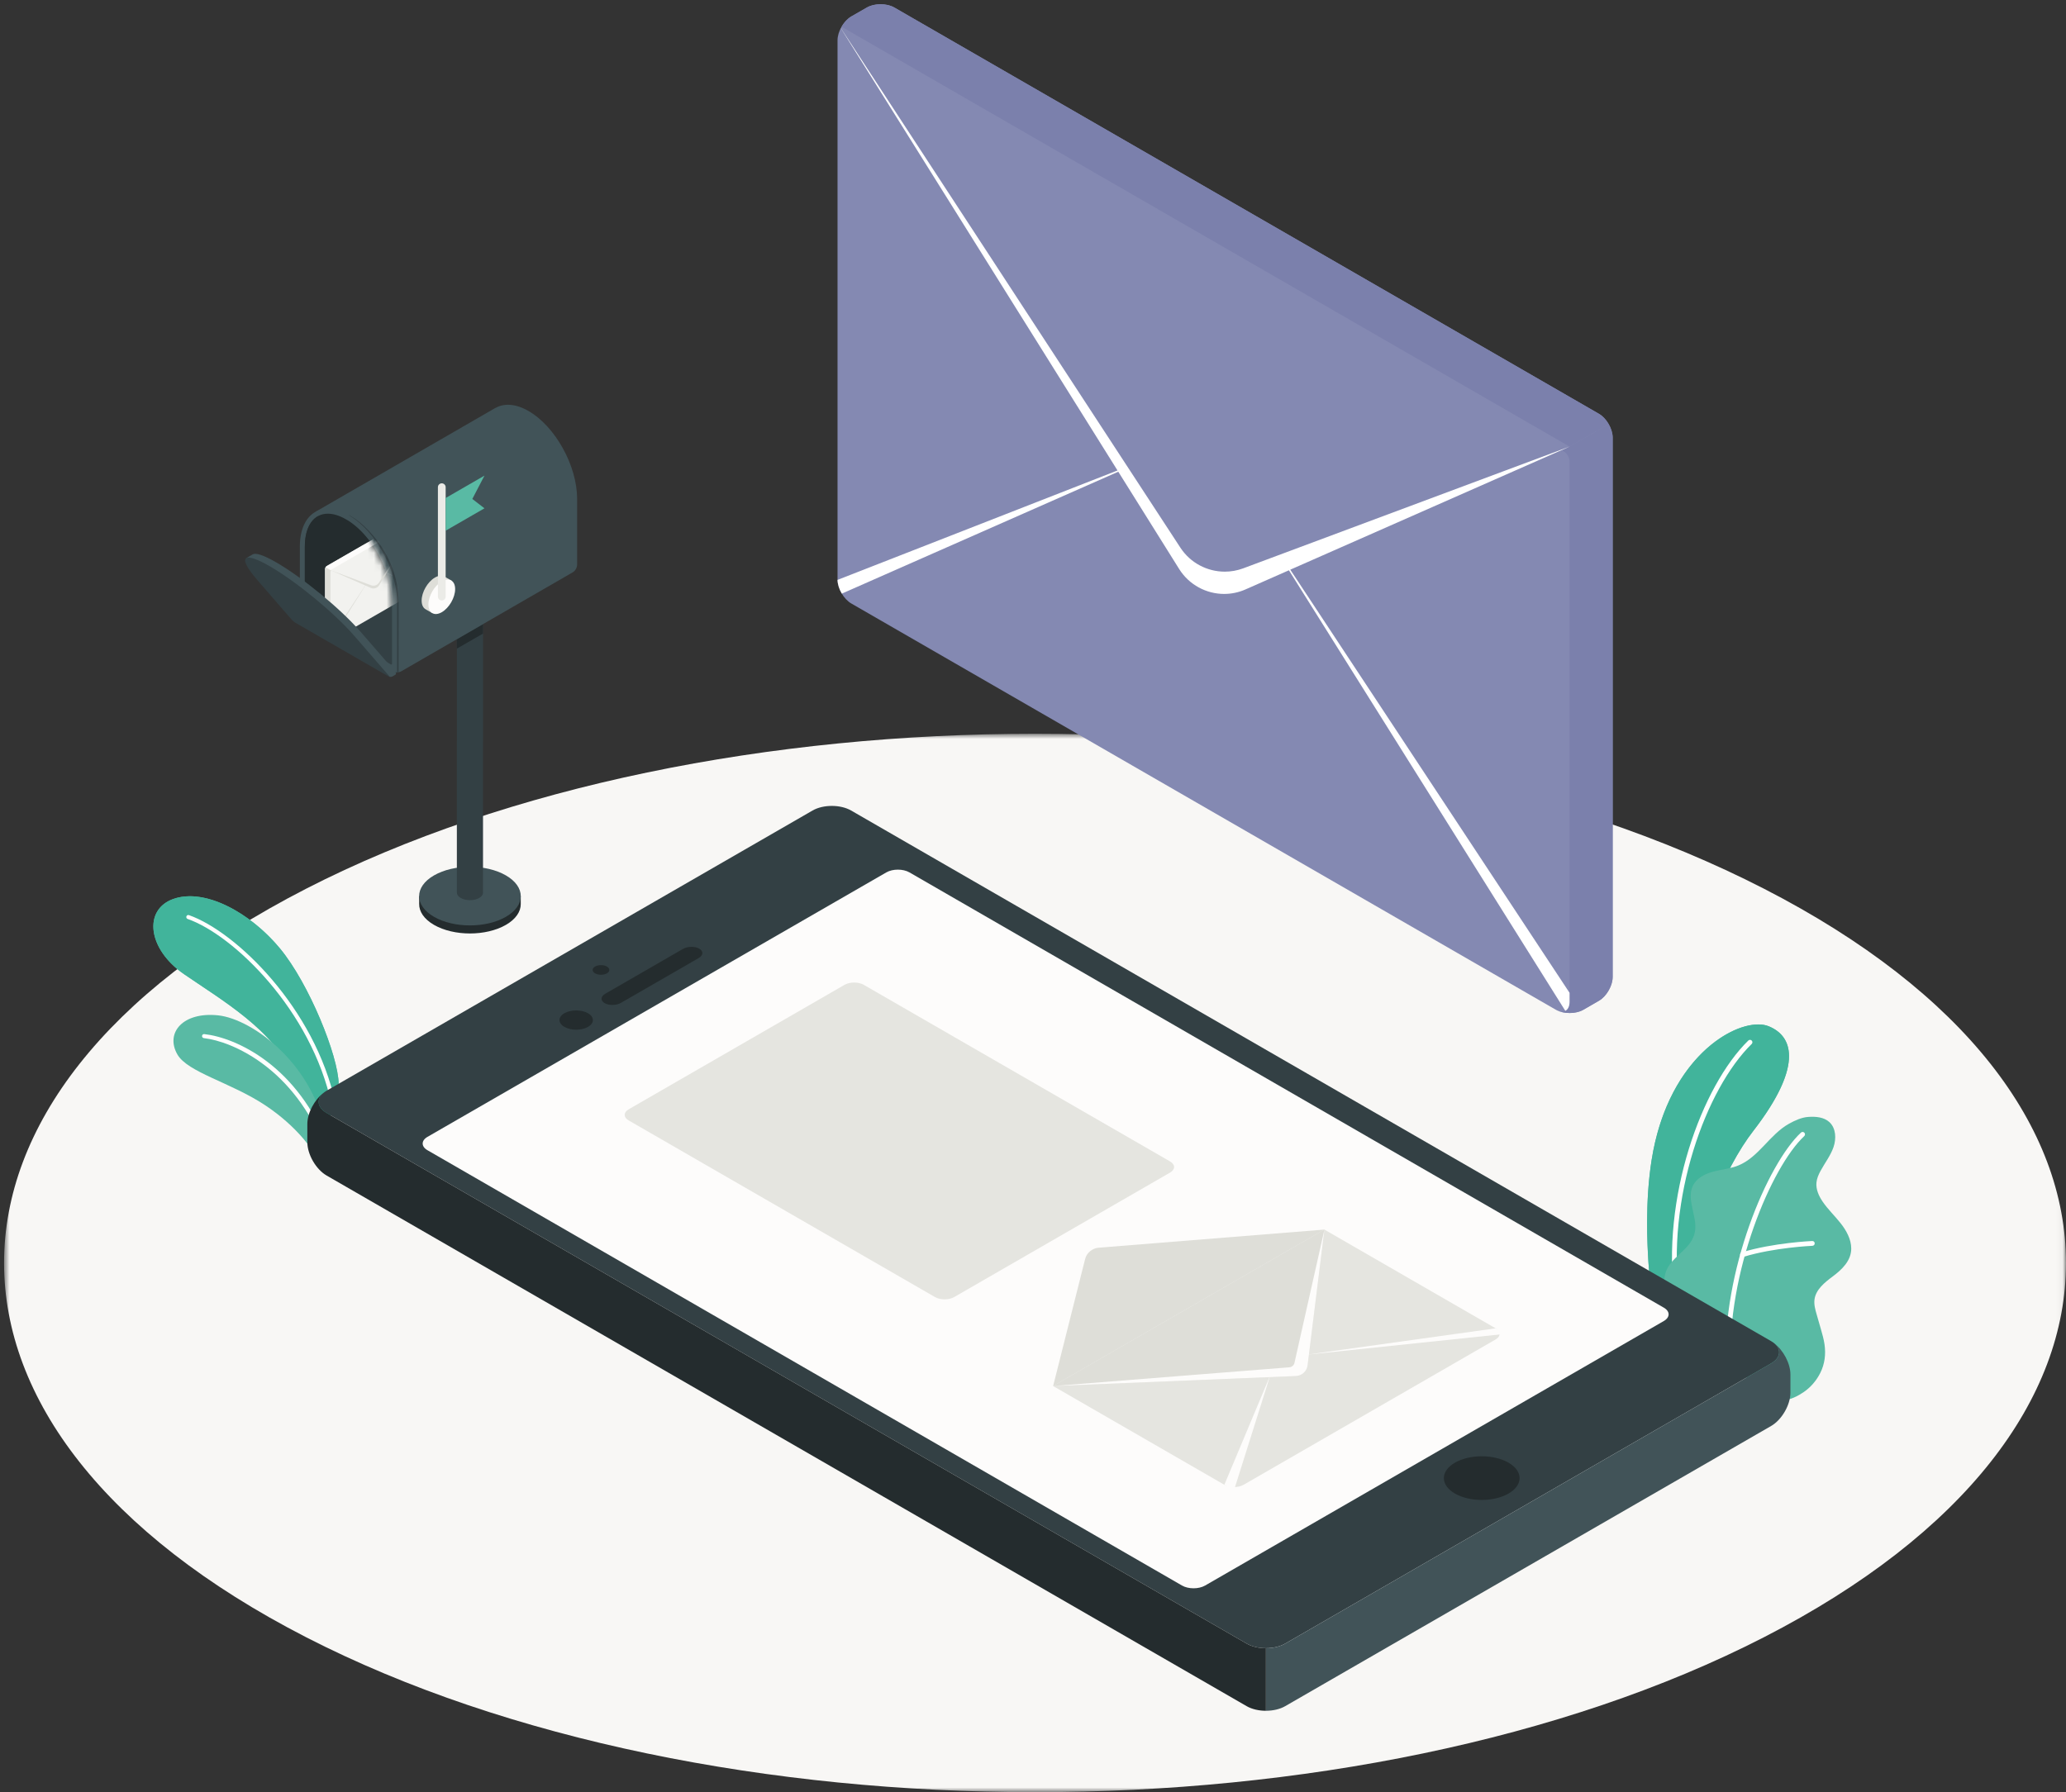 <?xml version="1.0" encoding="UTF-8"?>
<svg width="325px" height="282px" viewBox="0 0 325 282" version="1.1" xmlns="http://www.w3.org/2000/svg" xmlns:xlink="http://www.w3.org/1999/xlink">
    <rect x="0" y="0" width="325" height="282" fill="#333333" stroke="none"/>
    <title>ill invite</title>
    <defs>
        <polygon id="path-1" points="0.042 0.696 324.361 0.696 324.361 167.199 0.042 167.199"></polygon>
        <path d="M14.386,5.55 C14.386,2.348 13.001,0.358 10.773,0.358 C9.895,0.358 8.935,0.654 7.922,1.24 C5.451,2.659 3.173,5.52 1.821,8.894 L1.78,8.999 L1.78,9 C1.051,10.848 0.665,12.695 0.665,14.367 L0.665,25.826 L14.386,17.915 L14.386,5.55" id="path-3"></path>
    </defs>
    <g id="Page-1" stroke="none" stroke-width="1" fill="none" fill-rule="evenodd">
        <g id="Invite" transform="translate(-920, -210)">
            <g id="ill-invite" transform="translate(1082.5, 351) scale(-1, 1) translate(-1082.5, -351) translate(920, 210)">
                <g id="Group-3" transform="translate(0, 114.759)">
                    <mask id="mask-2" fill="white">
                        <use xlink:href="#path-1"></use>
                    </mask>
                    <g id="Clip-2"></g>
                    <path d="M47.502,142.851 C110.838,175.37 213.525,175.371 276.859,142.852 C340.195,110.331 340.195,57.606 276.859,25.087 C213.524,-7.433 110.837,-7.433 47.501,25.085 C-15.834,57.605 -15.834,110.331 47.502,142.851" id="Fill-1" fill="#F8F7F5" mask="url(#mask-2)"></path>
                </g>
                <path d="M271.728,170.501 C271.804,166.153 276.358,154.789 280.972,149.223 C285.586,143.656 292.758,139.653 297.771,141.464 C302.44,143.151 301.823,149.298 296.053,153.279 C290.284,157.259 281.627,162.234 278.998,169.243 L273.589,177.803 L271.728,170.501" id="Fill-4" fill="#59BAA4"></path>
                <path d="M273.589,177.803 L271.728,170.501 C271.804,166.153 276.358,154.789 280.972,149.223 C284.82,144.579 290.45,141.023 295.121,141.023 C296.049,141.023 296.939,141.164 297.771,141.464 C299.845,142.214 300.876,143.844 300.876,145.774 C300.875,148.186 299.26,151.067 296.053,153.279 C290.284,157.259 281.627,162.234 278.998,169.243 L273.589,177.803" id="Fill-5" fill="#41B49B"></path>
                <path d="M272.552,174.029 C272.692,174.021 272.812,173.921 272.843,173.778 C276.017,158.989 288.243,147.137 295.483,144.597 C295.648,144.539 295.735,144.357 295.677,144.192 C295.62,144.027 295.442,143.936 295.272,143.997 C287.895,146.585 275.442,158.632 272.222,173.646 C272.185,173.817 272.294,173.985 272.466,174.023 L272.552,174.029" id="Fill-6" fill="#FFFFFE"></path>
                <path d="M274.602,183.567 C275.344,181.136 278.402,177.155 283.292,173.907 C288.702,170.316 295.497,168.739 297.107,165.899 C299.041,162.485 296.19,159.18 290.687,159.764 C285.184,160.349 275.399,167.665 273.658,178.908 L274.602,183.567" id="Fill-7" fill="#59BAA4"></path>
                <path d="M273.584,180.984 C273.705,180.976 273.816,180.9 273.862,180.779 C278.639,168.145 288.426,163.852 292.934,163.347 C293.108,163.327 293.233,163.17 293.214,162.995 C293.195,162.82 293.044,162.696 292.862,162.715 C287.879,163.273 278.143,167.658 273.267,180.554 C273.205,180.718 273.288,180.902 273.452,180.964 L273.584,180.984" id="Fill-8" fill="#FFFFFE"></path>
                <path d="M59.247,211.602 L64.548,208.576 C64.548,208.576 67.091,194.577 65.188,182.543 C62.516,165.624 50.984,159.788 46.796,161.471 C42.609,163.152 41.625,168.164 49.188,177.94 C53.65,183.707 59.39,195.9 59.247,211.602" id="Fill-9" fill="#59BAA4"></path>
                <path d="M59.247,211.602 C59.248,211.403 59.249,211.204 59.249,211.005 C59.244,195.592 53.593,183.634 49.188,177.94 C45.177,172.756 43.57,168.912 43.57,166.193 C43.569,163.785 44.83,162.26 46.796,161.471 C47.253,161.287 47.797,161.193 48.407,161.193 C53.394,161.193 62.807,167.47 65.188,182.543 C65.707,185.822 65.895,189.246 65.895,192.494 C65.894,201.166 64.548,208.576 64.548,208.576 L59.247,211.602" id="Fill-10" fill="#41B49B"></path>
                <path d="M61.168,204.882 L61.116,204.879 C60.909,204.85 60.764,204.66 60.793,204.453 C62.984,188.614 56.608,171.259 49.444,164.266 C49.295,164.121 49.292,163.88 49.439,163.731 C49.584,163.584 49.824,163.58 49.973,163.726 C57.267,170.847 63.765,188.484 61.542,204.556 C61.516,204.745 61.354,204.882 61.168,204.882" id="Fill-11" fill="#FFFFFE"></path>
                <path d="M44.538,220.091 C43.7,220.572 41.973,219.521 41.312,219.078 C40.18,218.319 39.263,217.244 38.653,216.029 C37.944,214.614 37.765,213.098 37.988,211.534 C38.103,210.723 38.33,209.931 38.557,209.143 C38.779,208.37 39.001,207.597 39.224,206.824 C39.444,206.06 39.665,205.271 39.565,204.484 C39.361,202.897 37.951,201.785 36.67,200.827 C35.253,199.767 33.776,198.366 33.785,196.456 C33.791,194.982 34.555,193.614 35.469,192.456 C36.384,191.3 37.469,190.278 38.295,189.056 C38.89,188.178 39.354,187.145 39.257,186.089 C39.197,185.431 38.924,184.813 38.61,184.233 C37.935,182.99 37.044,181.851 36.579,180.514 C36.113,179.178 36.179,177.517 37.223,176.56 C38.08,175.775 39.353,175.666 40.513,175.743 C41.586,175.813 42.635,176.297 43.573,176.818 C46.609,178.505 48.342,182.096 51.563,183.394 C52.805,183.895 54.166,184.005 55.462,184.346 C56.757,184.688 58.078,185.35 58.677,186.546 C59.86,188.906 57.665,191.813 58.496,194.318 C59.232,196.534 61.388,197.383 62.598,199.38 C63.128,200.254 63.25,201.264 63.165,202.281 C63.02,204.005 62.768,205.269 61.94,207.185 C61.256,208.768 59.247,211.602 59.247,211.602 C59.196,211.652 44.666,220.017 44.538,220.091" id="Fill-12" fill="#59BAA4"></path>
                <path d="M53.143,215.51 L53.133,215.51 C52.919,215.501 52.758,215.325 52.766,215.118 C53.39,200.125 46.32,183.573 41.178,178.765 C41.026,178.622 41.017,178.384 41.159,178.231 C41.302,178.078 41.541,178.071 41.694,178.213 C46.939,183.119 54.154,199.945 53.521,215.149 C53.513,215.352 53.345,215.51 53.143,215.51" id="Fill-13" fill="#FFFFFE"></path>
                <path d="M50.895,197.798 L50.783,197.781 C45.962,196.292 39.953,196.029 39.893,196.027 C39.684,196.019 39.522,195.842 39.53,195.634 C39.539,195.426 39.697,195.262 39.924,195.272 C39.985,195.275 46.089,195.541 51.006,197.06 C51.206,197.121 51.318,197.333 51.256,197.532 C51.206,197.694 51.057,197.798 50.895,197.798" id="Fill-14" fill="#FFFFFE"></path>
                <path d="M46.383,214.529 L122.826,258.617 C124.501,259.583 127.216,259.583 128.892,258.617 L273.621,175.122 C275.295,174.156 275.295,172.59 273.621,171.623 L197.178,127.534 C195.502,126.568 192.787,126.568 191.112,127.534 L46.383,211.03 C44.709,211.997 44.709,213.563 46.383,214.529" id="Fill-15" fill="#334044"></path>
                <path d="M87.699,235.01 C90.026,236.352 93.798,236.352 96.124,235.01 C98.45,233.668 98.45,231.493 96.124,230.151 C93.798,228.809 90.026,228.809 87.699,230.151 C85.372,231.493 85.372,233.669 87.699,235.01" id="Fill-16" fill="#242C2E"></path>
                <path d="M122.826,258.617 L46.383,214.529 C44.886,213.665 44.732,212.322 45.913,211.357 C44.463,212.456 43.35,214.533 43.35,216.279 L43.35,219.127 C43.35,221.06 44.709,223.409 46.383,224.375 L122.826,268.463 C123.663,268.947 124.761,269.189 125.859,269.189 L125.859,259.342 C124.761,259.342 123.663,259.101 122.826,258.617" id="Fill-17" fill="#415358"></path>
                <path d="M273.62,184.968 C275.295,184.002 276.653,181.652 276.653,179.72 L276.653,176.871 C276.653,175.124 275.539,173.046 274.088,171.948 C275.273,172.914 275.12,174.257 273.621,175.122 L128.892,258.617 C128.054,259.101 126.957,259.342 125.859,259.342 L125.859,269.189 C126.957,269.189 128.054,268.947 128.892,268.463 L273.62,184.968" id="Fill-18" fill="#242C2E"></path>
                <path d="M135.423,249.481 L63.266,207.861 C62.261,207.28 62.261,206.341 63.266,205.761 L181.933,137.272 C182.94,136.692 184.568,136.692 185.574,137.272 L257.756,178.886 C258.761,179.466 258.761,180.406 257.756,180.985 L139.061,249.481 C138.056,250.062 136.427,250.062 135.423,249.481" id="Fill-19" fill="#FDFCFB"></path>
                <path d="M116.658,193.475 L159.336,218.092 L132.4,233.628 C131.566,234.11 130.201,234.11 129.368,233.628 L89.723,210.761 C88.889,210.28 88.889,209.492 89.723,209.012 L116.658,193.475" id="Fill-20" fill="#E5E5E0"></path>
                <path d="M159.333,218.09 L154.304,198.117 C154.184,197.642 153.925,197.21 153.546,196.9 L153.537,196.893 C153.153,196.571 152.686,196.366 152.185,196.327 L116.656,193.473 L159.333,218.09" id="Fill-21" fill="#DEDED8"></path>
                <path d="M159.333,218.09 L121.139,216.516 C120.193,216.481 119.416,215.76 119.304,214.822 L116.656,193.473 L159.333,218.09" id="Fill-22" fill="#DEDED8"></path>
                <path d="M159.333,218.09 L121.139,216.516 C120.193,216.481 119.416,215.76 119.304,214.822 L116.656,193.473 L121.37,214.452 C121.454,214.829 121.783,215.109 122.175,215.144 L159.333,218.09" id="Fill-23" fill="#FDFCFB"></path>
                <polyline id="Fill-24" fill="#FDFCFB" points="125.194 216.451 130.884 234.502 132.4 233.628 125.194 216.451"></polyline>
                <polyline id="Fill-25" fill="#FDFCFB" points="88.206 209.886 89.723 209.012 119.503 213.168 88.206 209.886"></polyline>
                <path d="M140.935,184.504 L174.89,204.088 C175.727,204.571 177.085,204.571 177.923,204.088 L226.103,176.298 C226.941,175.815 226.941,175.032 226.103,174.549 L192.15,154.965 C191.313,154.481 189.955,154.481 189.117,154.965 L140.935,182.754 C140.097,183.237 140.097,184.021 140.935,184.504" id="Fill-26" fill="#E5E5E0"></path>
                <path d="M229.529,153.155 C230.042,153.452 230.874,153.452 231.388,153.155 C231.902,152.859 231.902,152.379 231.388,152.083 C230.874,151.787 230.042,151.787 229.529,152.083 C229.015,152.379 229.015,152.859 229.529,153.155" id="Fill-28" fill="#242C2E"></path>
                <path d="M232.5,161.578 C233.527,162.171 235.191,162.171 236.218,161.578 C237.245,160.986 237.245,160.026 236.218,159.434 C235.191,158.842 233.527,158.842 232.5,159.434 C231.473,160.026 231.473,160.986 232.5,161.578" id="Fill-29" fill="#242C2E"></path>
                <g id="Group-33" transform="translate(70.744, 0)">
                    <path d="M159.135,157.846 C159.819,157.451 159.783,156.79 159.052,156.369 L146.821,149.314 C146.092,148.893 144.945,148.872 144.26,149.266 C143.576,149.662 143.612,150.323 144.341,150.743 L156.574,157.799 C157.304,158.219 158.45,158.241 159.135,157.846" id="Fill-30" fill="#242C2E"></path>
                    <path d="M0.571,68.856 C0.571,67.476 1.54,65.798 2.737,65.108 L113.564,1.184 C114.761,0.494 116.7,0.494 117.897,1.184 L120.339,2.592 C121.535,3.283 122.505,4.961 122.505,6.34 L122.505,91.209 C122.505,92.584 121.53,94.271 120.339,94.958 L9.512,158.882 C8.32,159.569 6.37,159.569 5.179,158.882 L2.737,157.474 C1.546,156.786 0.571,155.1 0.571,153.726 L0.571,68.856" id="Fill-32" fill="#8489B2"></path>
                </g>
                <path d="M71.948,66.726 L71.946,66.725 C72.203,66.279 72.528,65.869 72.892,65.541 C72.53,65.868 72.206,66.278 71.948,66.726 M191.599,2.962 C191.434,2.82 191.26,2.695 191.082,2.592 L190.264,2.12 L191.085,2.59 C191.262,2.694 191.435,2.819 191.599,2.962 M185.434,0.771 C185.769,0.7 186.121,0.665 186.474,0.665 C186.781,0.665 187.089,0.692 187.385,0.746 C187.089,0.693 186.781,0.666 186.474,0.666 C186.121,0.666 185.769,0.701 185.434,0.771" id="Fill-34" fill="#FFFFFE"></path>
                <path d="M78.095,70.268 L71.948,66.726 C72.206,66.278 72.53,65.868 72.892,65.541 C73.079,65.372 73.278,65.225 73.484,65.107 L184.311,1.187 C184.639,0.996 185.023,0.857 185.434,0.771 C185.769,0.701 186.121,0.666 186.474,0.666 C186.781,0.666 187.089,0.693 187.385,0.746 C187.843,0.829 188.274,0.976 188.636,1.187 L190.264,2.12 L191.082,2.592 C191.26,2.695 191.434,2.82 191.599,2.962 C191.99,3.299 192.339,3.733 192.612,4.208 L78.095,70.268" id="Fill-35" fill="#7B80AC"></path>
                <path d="M75.93,158.886 C75.928,158.885 75.925,158.884 75.923,158.882 L75.864,158.849 L75.923,158.882 C75.925,158.884 75.928,158.885 75.93,158.886" id="Fill-36" fill="#D9D9D3"></path>
                <path d="M71.311,129.735 L71.311,68.855 C71.311,68.168 71.557,67.4 71.946,66.725 L71.948,66.726 C71.556,67.404 71.314,68.167 71.314,68.856 L71.314,129.734 L71.311,129.735" id="Fill-37" fill="#E4E4DF"></path>
                <path d="M72.556,156.699 C71.82,155.877 71.311,154.721 71.311,153.722 L71.311,129.735 L71.314,129.734 L71.314,153.726 C71.314,154.719 71.824,155.874 72.556,156.699" id="Fill-38" fill="#D9D9D3"></path>
                <path d="M78.075,159.395 C77.852,159.395 77.627,159.381 77.409,159.354 C77.091,159.313 76.794,159.241 76.517,159.149 C76.305,159.078 76.112,158.988 75.93,158.886 C75.928,158.885 75.925,158.884 75.923,158.882 L75.864,158.849 L73.484,157.469 C73.152,157.28 72.837,157.014 72.556,156.699 C71.824,155.874 71.314,154.719 71.314,153.726 L71.314,68.856 C71.314,68.167 71.556,67.404 71.948,66.726 L78.095,70.268 L79.223,70.923 C78.546,71.199 78.095,71.875 78.095,72.766 L78.095,157.633 C78.095,158.35 78.352,158.842 78.761,159.056 C78.915,159.133 79.086,159.175 79.274,159.175 C79.437,159.175 79.611,159.143 79.797,159.077 C79.715,159.118 79.633,159.149 79.54,159.18 C79.407,159.22 79.264,159.261 79.12,159.292 C78.782,159.361 78.428,159.395 78.075,159.395" id="Fill-39" fill="#7B80AC"></path>
                <path d="M78.761,159.056 L78.761,159.056 C78.352,158.842 78.095,158.35 78.095,157.633 L78.095,156.22 L122.029,89.64 L78.095,70.268 L129.42,89.424 C130.375,89.779 131.36,89.95 132.333,89.95 C135.089,89.95 137.745,88.582 139.32,86.168 L192.731,4.42 C192.732,4.423 192.734,4.427 192.736,4.431 L149.205,74.027 L193.248,91.246 C193.238,91.942 192.981,92.721 192.572,93.407 L149.083,74.223 L139.505,89.537 C137.934,92.038 135.225,93.455 132.426,93.455 C131.296,93.455 130.152,93.224 129.061,92.741 L122.242,89.734 L78.761,159.056" id="Fill-41" fill="#FFFFFF"></path>
                <path d="M243.081,142.255 L243.081,141.002 L243.391,141.002 C243.751,140.273 244.426,139.584 245.421,139.011 C248.543,137.209 253.604,137.209 256.726,139.011 C257.722,139.584 258.396,140.273 258.757,141.002 L259.063,141.002 L259.063,142.215 C259.088,143.413 258.311,144.616 256.726,145.531 C253.604,147.331 248.543,147.331 245.421,145.531 C243.854,144.627 243.074,143.44 243.081,142.255" id="Fill-45" fill="#242C2E"></path>
                <path d="M256.726,137.742 C253.604,135.941 248.543,135.941 245.421,137.742 C242.299,139.542 242.299,142.462 245.421,144.262 C248.543,146.063 253.604,146.063 256.726,144.262 C259.848,142.462 259.848,139.542 256.726,137.742" id="Fill-46" fill="#415358"></path>
                <path d="M253.132,93.024 L253.131,140.455 C253.131,140.759 252.931,141.062 252.528,141.295 C251.725,141.758 250.422,141.758 249.619,141.295 C249.217,141.062 249.017,140.759 249.017,140.455 L249.018,93.024 L253.132,93.024" id="Fill-47" fill="#334044"></path>
                <polyline id="Fill-48" fill="#242C2E" points="249.017 98.208 249.017 99.694 253.132 102.062 253.132 100.587 249.017 98.208"></polyline>
                <path d="M275.287,80.484 L275.287,80.486 L274.936,81.188 L262.662,105.78 L262.544,105.785 C262.298,105.785 262.052,105.73 261.865,105.622 L234.895,90.048 C234.52,89.833 234.216,89.306 234.216,88.873 L234.216,78.481 C234.216,73.289 237.638,67.106 241.862,64.67 C243.863,63.515 245.68,63.421 247.043,64.185 L247.048,64.175 L275.287,80.484" id="Fill-49" fill="#415358"></path>
                <path d="M270.191,81.033 C268.486,81.665 262.284,86.782 262.284,94.84 C262.284,101.614 262.292,105.131 262.294,105.763 C262.376,105.776 262.459,105.785 262.544,105.785 L262.662,105.78 L271.578,87.914 L270.191,81.033" id="Fill-50" fill="#334044"></path>
                <path d="M277.504,97.27 L277.503,97.273 C277.453,97.362 277.357,97.458 277.222,97.544 L277.154,97.587 L263.223,105.622 C263.066,105.713 262.867,105.766 262.662,105.78 L262.544,105.785 L262.544,94.839 C262.544,92.972 262.989,90.979 263.755,89.074 L264.441,89.47 L269.38,92.318 L277.048,96.743 C277.048,96.743 277.224,96.845 277.44,96.969 C277.556,97.036 277.573,97.147 277.504,97.27" id="Fill-51" fill="#334044"></path>
                <path d="M276.844,96.86 L263.532,104.539 C263.42,104.604 263.328,104.551 263.328,104.422 L263.328,94.839 C263.328,93.169 263.714,91.316 264.441,89.47 L264.483,89.365 C264.756,88.683 265.066,88.024 265.411,87.393 C266.763,84.895 268.612,82.844 270.584,81.711 C271.596,81.125 272.556,80.829 273.434,80.829 C273.99,80.829 274.493,80.953 274.936,81.188 C276.269,81.898 277.048,83.618 277.048,86.021 L277.048,96.508 C277.048,96.638 276.957,96.795 276.844,96.86 Z M275.287,80.486 C273.935,79.777 272.15,79.902 270.191,81.033 C267.995,82.296 266.013,84.58 264.621,87.207 C264.299,87.814 264.009,88.439 263.755,89.074 C262.989,90.979 262.544,92.972 262.544,94.839 L262.544,105.785 L262.662,105.78 C262.867,105.766 263.066,105.713 263.223,105.622 L277.154,97.587 L277.222,97.544 C277.324,97.473 277.42,97.379 277.503,97.273 L277.504,97.27 C277.702,97.021 277.832,96.696 277.832,96.413 L277.832,86.021 C277.832,83.24 276.849,81.306 275.287,80.486 L275.287,80.486 Z" id="Fill-52" fill="#415358"></path>
                <path d="M277.048,86.021 L277.048,96.743 L264.441,89.47 L264.483,89.365 C265.835,85.992 268.113,83.131 270.584,81.711 C271.596,81.125 272.556,80.829 273.434,80.829 C275.663,80.829 277.048,82.819 277.048,86.021" id="Fill-53" fill="#242C2E"></path>
                <path d="M253.974,91.361 L255.083,90.721 L255.084,90.721 L255.092,90.717 L255.093,90.718 C255.472,90.504 255.994,90.536 256.57,90.868 C257.731,91.538 258.672,93.166 258.672,94.506 C258.672,95.175 258.437,95.644 258.058,95.864 L258.058,95.865 L258.056,95.865 L257.024,96.456 L256.838,96.145 C256.646,96.101 256.446,96.033 256.235,95.911 C255.075,95.241 254.133,93.613 254.132,92.273 C254.132,92.075 254.16,91.899 254.199,91.737 L253.974,91.361" id="Fill-54" fill="#DEDED8"></path>
                <path d="M255.504,91.481 C256.665,92.15 257.605,93.779 257.605,95.118 C257.606,96.457 256.665,97 255.504,96.331 C254.343,95.661 253.402,94.033 253.402,92.693 C253.402,91.354 254.343,90.811 255.504,91.481" id="Fill-55" fill="#FDFCFB"></path>
                <path d="M255.504,94.483 C255.167,94.483 254.894,94.21 254.894,93.873 L254.894,76.659 C254.894,76.322 255.167,76.05 255.504,76.05 C255.84,76.05 256.113,76.322 256.113,76.659 L256.113,93.873 C256.113,94.21 255.84,94.483 255.504,94.483" id="Fill-56" fill="#EBEBE7"></path>
                <polyline id="Fill-57" fill="#59BAA4" points="254.894 78.36 248.788 74.838 250.7 78.512 248.788 79.982 254.894 83.503 254.894 78.36"></polyline>
                <g id="Group-63" transform="translate(262.662, 80.471)">
                    <mask id="mask-4" fill="white">
                        <use xlink:href="#path-3"></use>
                    </mask>
                    <g id="Clip-59"></g>
                    <path d="M11.204,9.058 C11.204,8.886 11.084,8.678 10.935,8.591 L-2.875,0.626 C-3.024,0.54 -3.266,0.54 -3.415,0.626 L-3.719,0.801 C-3.868,0.887 -3.99,1.097 -3.99,1.269 L-3.99,11.843 C-3.99,12.015 -3.868,12.225 -3.719,12.311 L10.09,20.276 C10.238,20.362 10.482,20.362 10.63,20.276 L10.935,20.101 C11.083,20.015 11.204,19.805 11.204,19.634 L11.204,9.058" id="Fill-58" fill="#F2F2EF" mask="url(#mask-4)"></path>
                    <path d="M11.126,8.793 L10.359,9.234 L-3.911,1.003 C-3.861,0.919 -3.794,0.845 -3.72,0.801 L-3.415,0.626 C-3.267,0.54 -3.024,0.54 -2.876,0.626 L10.934,8.591 C11.009,8.634 11.077,8.708 11.126,8.793" id="Fill-60" fill="#FDFCFB" mask="url(#mask-4)"></path>
                    <path d="M11.205,9.058 L11.205,19.634 C11.205,19.806 11.083,20.015 10.934,20.1 L10.63,20.276 L10.556,20.31 L10.445,20.335 C10.375,20.344 10.301,20.341 10.232,20.327 L10.179,20.313 L10.148,20.301 L10.277,20.298 C10.327,20.271 10.359,20.21 10.359,20.121 L10.359,9.545 C10.359,9.435 10.303,9.35 10.219,9.316 L10.359,9.234 L11.126,8.793 C11.174,8.877 11.205,8.972 11.205,9.058" id="Fill-61" fill="#DEDED8" mask="url(#mask-4)"></path>
                    <path d="M10.359,9.234 L3.964,11.621 C3.508,11.791 2.996,11.623 2.731,11.216 L-3.961,0.973 L1.499,9.703 L-3.99,11.848 C-3.988,11.935 -3.956,12.032 -3.905,12.118 L1.514,9.727 L2.707,11.635 C2.982,12.073 3.536,12.244 4.009,12.034 L4.859,11.66 L10.277,20.298 C10.327,20.271 10.359,20.21 10.359,20.121 L10.359,19.945 L4.885,11.648 L10.359,9.234" id="Fill-62" fill="#DEDED8" mask="url(#mask-4)"></path>
                </g>
                <path d="M286.239,87.806 L284.775,89.024 C284.467,89.485 284.061,90.017 283.521,90.633 L277.834,97.197 L268.28,102.711 L263.712,106.497 L263.671,106.504 C263.537,106.525 263.384,106.504 263.271,106.44 L262.844,106.196 L262.837,106.189 C262.683,106.09 262.648,105.901 262.767,105.762 L262.774,105.754 L266.108,101.906 L266.115,101.899 C266.773,101.144 267.488,100.317 268.238,99.456 C271.376,95.825 277.35,90.913 281.566,88.478 C283.542,87.344 284.775,86.953 285.216,87.225 L285.223,87.218 L286.225,87.799 L286.239,87.806" id="Fill-64" fill="#415358"></path>
                <path d="M284.55,91.234 L281.777,94.433 L281.721,94.502 L279.087,97.532 C278.961,97.679 278.723,97.876 278.555,97.974 L263.874,106.44 L263.712,106.497 L263.671,106.504 C264.14,105.958 266.312,103.452 268.966,100.395 L268.973,100.395 C269.064,100.283 269.169,100.171 269.267,100.052 C272.405,96.427 278.38,91.515 282.597,89.079 C284.523,87.967 285.756,87.568 286.225,87.799 L286.239,87.806 C286.771,88.1 286.246,89.282 284.55,91.234" id="Fill-65" fill="#334044"></path>
            </g>
        </g>
    </g>
</svg>